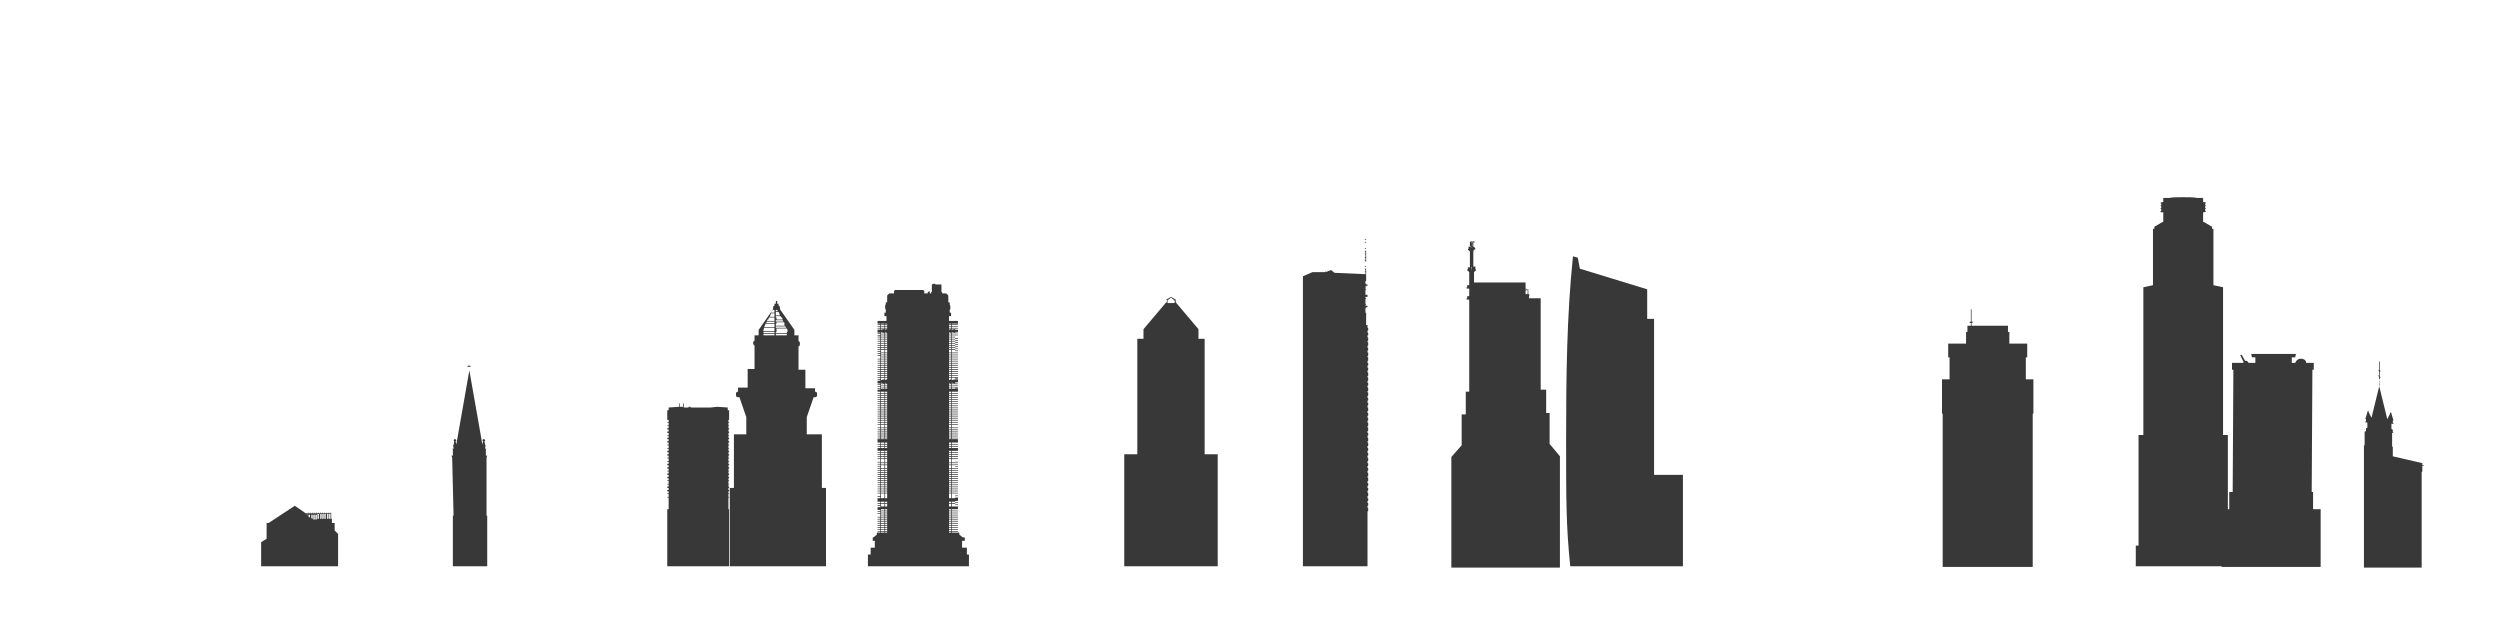 <?xml version="1.0" encoding="utf-8"?>
<!-- Generator: Adobe Illustrator 19.0.0, SVG Export Plug-In . SVG Version: 6.00 Build 0)  -->
<svg version="1.1" xmlns="http://www.w3.org/2000/svg" xmlns:xlink="http://www.w3.org/1999/xlink" x="0px" y="0px"
	 viewBox="0 0 363.8 91.5" style="enable-background:new 0 0 363.8 91.5;" xml:space="preserve">
<style type="text/css">
	.st0{fill:#383838;}
</style>
<g id="ground">
</g>
<g id="new_york">
	<path class="st0" d="M324.7,71.6h0.2l0.1-17.8h-0.2v-1h1.6c0,0,0.1-0.1,0.1-0.1l-0.5-1l0.1-0.1l0,0.1l0.1-0.1l0.5,0.9
		c0,0,0,0,0.1,0c0.2,0,0.3,0.1,0.4,0.3h1V52h-0.5l-0.1-0.5h6.5L334,52h-0.5v0.8h0.5c0.1-0.3,0.4-0.6,0.8-0.6c0.4,0,0.8,0.2,0.8,0.6
		h1.1v1h-0.2l-0.1,17.8h0.2v2.5h1.1v8.4h-14.4v-8.4h1.1V71.6z"/>
	<path class="st0" d="M240.7,69.1V46.4h-1v-4.3l-9.8-3l-0.3-1.6l-0.7-0.2c-0.9,8.6-1,17.6-1,26.6c0,9.1,0,12.6,0.6,18.5h16.4V69.1
		H240.7z"/>
	<path class="st0" d="M175.3,66.1V49.3h-0.9v-1.4l-3.3-3.9v-0.4l-0.7-0.4v-0.7h0v-0.8h0v0.8h0v0.7l-0.7,0.4l0,0v0.4l-3.3,3.9v1.4
		h-0.9v16.8h-1.9v16.3h13.6V66.1H175.3z M171,43.7c0,0,0,0.2,0,0.3h-0.1L171,43.7c-0.1,0-0.2-0.1-0.2-0.1
		C170.9,43.6,171,43.7,171,43.7z M170.4,43.3c0.1,0.1,0.5,0.4,0.5,0.4c0,0,0,0.2,0,0.4h-1c0-0.1,0-0.3,0-0.4
		C169.9,43.7,170.3,43.4,170.4,43.3z M169.9,43.6c0,0-0.1,0.1-0.1,0.1V44h-0.1c0-0.1,0-0.3,0-0.3C169.7,43.7,169.8,43.6,169.9,43.6z
		"/>
	<polygon class="st0" points="199,47.3 198.8,47.3 198.8,47 198.8,47 198.8,46.9 198.8,46.9 198.8,46.5 198.8,46.5 198.8,46.5 
		198.8,46.5 198.8,46.1 198.8,46.1 198.8,46 198.8,46 198.8,45.7 198.8,45.7 198.8,45.6 198.8,45.6 198.8,45.5 198.7,45.5 
		198.7,45.2 198.8,45.2 198.8,45.2 198.7,45.2 198.7,44.8 198.8,44.8 198.8,44.7 198.7,44.7 198.7,44.7 199,44.7 199,44.5 
		198.7,44.5 198.7,44.4 198.8,44.4 198.8,44.3 198.7,44.3 198.7,43.9 198.8,43.9 198.8,43.9 198.7,43.9 198.7,43.5 198.8,43.5 
		198.8,43.4 198.7,43.4 198.7,43.2 199,43.2 199,42.9 198.7,42.9 198.7,42.6 198.8,42.6 198.8,42.6 198.7,42.6 198.7,42.2 
		198.8,42.2 198.8,42.1 198.7,42.1 198.7,41.8 198.8,41.8 198.8,41.7 198.7,41.7 198.7,41.6 199,41.6 199,41.4 198.7,41.4 
		198.7,41.4 198.8,41.4 198.8,41.3 198.7,41.3 198.7,40.9 198.8,40.9 198.8,40.8 198.7,40.8 198.7,40.8 198.8,40.8 198.8,40.5 
		198.8,40.5 198.8,40.4 198.8,40.4 198.8,40.1 198.8,40.1 198.8,40 198.8,40 198.8,39.6 198.8,39.6 198.8,39.5 198.8,39.5 
		198.8,39.2 198.7,39.2 198.7,39.2 198.8,39.2 198.8,39.1 198.7,39.1 198.7,38.8 198.8,38.8 198.8,38.7 198.7,38.7 198.7,38.3 
		198.8,38.3 198.8,38.3 198.7,38.3 198.7,38.1 198.8,38.1 198.8,37.9 198.8,37.9 198.8,37.8 198.8,37.8 198.8,37.5 198.8,37.5 
		198.8,37.4 198.8,37.4 198.8,37 198.8,37 198.8,36.9 198.8,36.9 198.8,36.6 198.8,36.6 198.8,36.5 198.7,36.5 198.7,36.2 
		198.8,36.2 198.8,36.1 198.7,36.1 198.7,35.7 198.8,35.7 198.8,35.7 198.7,35.7 198.7,35.3 198.8,35.3 198.8,35.2 198.7,35.2 
		198.7,34.9 198.8,34.9 198.8,34.8 198.7,34.8 198.7,34.4 198.8,34.4 198.8,34.4 198.7,34.4 198.7,33.6 198.7,33.6 198.7,34.4 
		198.6,34.4 198.6,34.4 198.7,34.4 198.7,34.8 198.6,34.8 198.6,34.9 198.7,34.9 198.7,35.2 198.6,35.2 198.6,35.3 198.7,35.3 
		198.7,35.7 198.6,35.7 198.6,35.7 198.7,35.7 198.7,36.1 198.6,36.1 198.6,36.2 198.7,36.2 198.7,36.5 198.6,36.5 198.6,36.6 
		198.7,36.6 198.7,36.9 198.6,36.9 198.6,37 198.7,37 198.7,37.4 198.6,37.4 198.6,37.5 198.7,37.5 198.7,37.8 198.6,37.8 
		198.6,37.9 198.7,37.9 198.7,38.1 198.7,38.1 198.7,38.3 198.6,38.3 198.6,38.3 198.7,38.3 198.7,38.7 198.6,38.7 198.6,38.8 
		198.7,38.8 198.7,39.1 198.6,39.1 198.6,39.2 198.7,39.2 198.7,39.2 198.7,39.2 198.7,39.5 198.6,39.5 198.6,39.6 198.7,39.6 
		198.7,39.9 194.2,39.7 193.7,39.3 192.9,39.6 192.9,39.5 192.8,39.5 192.8,39.6 192.8,39.6 191,39.6 189.6,40.2 189.6,82.4 
		199,82.4 199,74.4 199.1,74.4 199.1,73.9 199,73.9 199,73.6 199.1,73.6 199.1,73.2 199,73.2 199,72.9 199.1,72.9 199.1,72.5 
		199,72.5 199,72.2 199.1,72.2 199.1,71.7 199,71.7 199,71.4 199.1,71.4 199.1,71 199,71 199,70.7 199.1,70.7 199.1,70.3 199,70.3 
		199,70 199.1,70 199.1,69.5 199,69.5 199,69.3 199.1,69.3 199.1,68.8 199,68.8 199,68.5 199.1,68.5 199.1,68.1 199,68.1 199,67.8 
		199.1,67.8 199.1,67.4 199,67.4 199,67.1 199.1,67.1 199.1,66.6 199,66.6 199,66.3 199.1,66.3 199.1,65.9 199,65.9 199,65.6 
		199.1,65.6 199.1,65.2 199,65.2 199,64.9 199.1,64.9 199.1,64.4 199,64.4 199,64.2 199.1,64.2 199.1,63.7 199,63.7 199,63.4 
		199.1,63.4 199.1,63 199,63 199,62.7 199.1,62.7 199.1,62.2 199,62.2 199,62 199.1,62 199.1,61.5 199,61.5 199,61.2 199.1,61.2 
		199.1,60.8 199,60.8 199,60.5 199.1,60.5 199.1,60.1 199,60.1 199,59.8 199.1,59.8 199.1,59.3 199,59.3 199,59 199.1,59 
		199.1,58.6 199,58.6 199,58.3 199.1,58.3 199.1,57.9 199,57.9 199,57.6 199.1,57.6 199.1,57.1 199,57.1 199,56.9 199.1,56.9 
		199.1,56.4 199,56.4 199,56.1 199.1,56.1 199.1,55.7 199,55.7 199,55.4 199.1,55.4 199.1,54.9 199,54.9 199,54.7 199.1,54.7 
		199.1,54.2 199,54.2 199,53.9 199.1,53.9 199.1,53.5 199,53.5 199,53.2 199.1,53.2 199.1,52.8 199,52.8 199,52.5 199.1,52.5 
		199.1,52 199,52 199,51.8 199.1,51.8 199.1,51.3 199,51.3 199,51 199.1,51 199.1,50.6 199,50.6 199,50.3 199.1,50.3 199.1,49.8 
		199,49.8 199,49.6 199.1,49.6 199.1,49.1 199,49.1 199,48.8 199.1,48.8 199.1,48.4 199,48.4 199,48.1 199.1,48.1 199.1,47.7 
		199,47.7 	"/>
	<polygon class="st0" points="105.9,59.3 104.4,59.2 103.4,59.3 100.5,59.3 100.5,59.2 100.2,59.2 100.2,59.3 99.8,59.3 99.5,59.3 
		99.5,58.7 99.4,58.7 99.4,59.2 98.9,59.2 98.9,58.7 98.8,58.7 98.8,59.2 97.3,59.3 97.3,59.7 97.1,59.7 97.1,61.1 97.3,61.1 
		97.3,61.4 97.1,61.4 97.1,61.5 97.3,61.5 97.3,61.9 97.1,61.9 97.1,62 97.3,62 97.3,62.3 97.1,62.3 97.1,62.5 97.3,62.5 97.3,62.8 
		97.1,62.8 97.1,63 97.3,63 97.3,63.3 97.1,63.3 97.1,63.4 97.3,63.4 97.3,63.7 97.1,63.7 97.1,63.9 97.3,63.9 97.3,64.2 97.1,64.2 
		97.1,64.4 97.3,64.4 97.3,64.7 97.1,64.7 97.1,64.8 97.3,64.8 97.3,65.2 97.1,65.2 97.1,65.3 97.3,65.3 97.3,65.6 97.1,65.6 
		97.1,65.8 97.3,65.8 97.3,66.1 97.1,66.1 97.1,66.3 97.3,66.3 97.3,66.6 97.1,66.6 97.1,66.7 97.3,66.7 97.3,67.1 97.1,67.1 
		97.1,67.2 97.3,67.2 97.3,67.5 97.1,67.5 97.1,67.7 97.3,67.7 97.3,68 97.1,68 97.1,68.2 97.3,68.2 97.3,68.5 97.1,68.5 97.1,68.6 
		97.3,68.6 97.3,68.9 97.1,68.9 97.1,69.1 97.3,69.1 97.3,69.4 97.1,69.4 97.1,69.6 97.3,69.6 97.3,69.9 97.1,69.9 97.1,70 97.3,70 
		97.3,70.4 97.1,70.4 97.1,70.5 97.3,70.5 97.3,70.8 97.1,70.8 97.1,71 97.3,71 97.3,71.3 97.1,71.3 97.1,71.5 97.3,71.5 97.3,71.8 
		97.1,71.8 97.1,71.9 97.3,71.9 97.3,72.3 97.1,72.3 97.1,72.4 97.3,72.4 97.3,74.1 97.1,74.1 97.1,82.4 106.1,82.4 106.1,74.1 
		106,74.1 106,72.4 106.1,72.4 106.1,72.3 106,72.3 106,71.9 106.1,71.9 106.1,71.8 106,71.8 106,71.5 106.1,71.5 106.1,71.3 
		106,71.3 106,71 106.1,71 106.1,70.8 106,70.8 106,70.5 106.1,70.5 106.1,70.4 106,70.4 106,70 106.1,70 106.1,69.9 106,69.9 
		106,69.6 106.1,69.6 106.1,69.4 106,69.4 106,69.1 106.1,69.1 106.1,68.9 106,68.9 106,68.6 106.1,68.6 106.1,68.5 106,68.5 
		106,68.2 106.1,68.2 106.1,68 106,68 106,67.7 106.1,67.7 106.1,67.5 106,67.5 106,67.2 106.1,67.2 106.1,67.1 106,67.1 106,66.7 
		106.1,66.7 106.1,66.6 106,66.6 106,66.3 106.1,66.3 106.1,66.1 106,66.1 106,65.8 106.1,65.8 106.1,65.6 106,65.6 106,65.3 
		106.1,65.3 106.1,65.2 106,65.2 106,64.8 106.1,64.8 106.1,64.7 106,64.7 106,64.4 106.1,64.4 106.1,64.2 106,64.2 106,63.9 
		106.1,63.9 106.1,63.7 106,63.7 106,63.4 106.1,63.4 106.1,63.3 106,63.3 106,63 106.1,63 106.1,62.8 106,62.8 106,62.5 
		106.1,62.5 106.1,62.3 106,62.3 106,62 106.1,62 106.1,61.9 106,61.9 106,61.5 106.1,61.5 106.1,61.4 106,61.4 106,61.1 
		106.1,61.1 106.1,59.7 105.9,59.7 	"/>
	<path class="st0" d="M65.8,66.6l-0.1-0.3h0.2v-0.9h0l-0.1-0.1h0.2v-0.2h0l-0.1-0.3h0.1h0l0.1-0.6c0,0-0.1-0.1-0.1-0.1
		c0-0.1,0.1-0.2,0.2-0.2c0.1,0,0.2,0.1,0.2,0.2c0,0,0,0.1-0.1,0.1l0.1,0.5l1.9-10.8v-0.5H68v-0.1h0.2v-0.2h0.1v0.2h0.2v0.1h-0.2v0.5
		l1.9,10.8l0.1-0.5c0,0-0.1-0.1-0.1-0.1c0-0.1,0.1-0.2,0.2-0.2c0.1,0,0.2,0.1,0.2,0.2c0,0,0,0.1-0.1,0.1l0.1,0.6h0h0.1l-0.1,0.3h0
		v0.2h0.2l-0.1,0.1h0v0.9h0.2l-0.1,0.3h0V75h0l0.1,0.1v7.3h-5v-7.3l0.1-0.1h0L65.8,66.6L65.8,66.6z"/>
	<path class="st0" d="M48.7,77.2v-1.1h-0.4v-0.6h-0.1v-0.9h-0.1v0.1h-0.2v-0.1h-0.1v0.1h-0.2v-0.1h-0.1v0.1h-0.2v-0.1h-0.1v0.1h-0.2
		v-0.1h-0.1v0.1h-0.2v-0.1h-0.1v0.1h-0.2v-0.1h-0.1v0.1h-0.2v-0.1h-0.1v0.1h-0.2v-0.1h-0.1v0.1h-0.2v-0.1h-0.1v0.1h-0.2v-0.1h-0.1
		v0.1h-0.2v-0.1h-0.1v0.1h-0.1l-0.1,0v0h-0.1l-1.6-1.1l-3.8,2.5h-0.3v2.3L38,78.9v3.5h11.2v-4.7L48.7,77.2z M45.9,74.9h0.2v0.7h-0.2
		V74.9z M45.6,74.9h0.2v0.7h-0.2V74.9z M45.5,74.9v0.6l-0.2-0.1v-0.5H45.5z M45.1,74.9v0.4l-0.2-0.1v-0.3H45.1z M44.6,74.9h0.2V75
		L44.6,74.9L44.6,74.9z M46.4,75.5h-0.2v-0.7h0.2V75.5z M46.8,75.5h-0.2v-0.7h0.2V75.5z M47.1,75.5h-0.2v-0.7h0.2V75.5z M47.4,75.5
		h-0.2v-0.7h0.2V75.5z M47.8,75.5h-0.2v-0.7h0.2V75.5z M48.1,75.5h-0.2v-0.7h0.2V75.5z"/>
	<path class="st0" d="M140.7,80.7v-1h-0.7v-1h0.4v-0.5h-0.3l-0.5-0.4v-0.3H139v-0.1h0.4v-0.1H139v-0.2h0.4V77H139v-0.2h0.4v-0.1H139
		v-0.2h0.4v-0.1H139v-0.2h0.4v-0.1H139v-0.2h0.4v-0.1H139v-0.2h0.4v-0.1H139v-0.2h0.4v-0.1H139V75h0.4v-0.1H139v-0.2h0.4v-0.1H139
		v-0.2h0.4v-0.1H139v-0.2h0.4v0h0v-0.4H139v-0.2h0.4v-0.1H139v-0.2h0.4v-0.1H139v-0.2h0.4v-0.1h0v-0.4H139v-0.2h0.4v-0.1H139V72h0.4
		V72H139v-0.2h0.4v-0.1H139v-0.2h0.4v-0.1H139v-0.2h0.4v-0.1H139v-0.2h0.4v-0.1H139v-0.2h0.4v-0.1H139v-0.2h0.4v-0.1H139V70h0.4
		v-0.1H139v-0.2h0.4v-0.1H139v-0.2h0.4v-0.1H139v-0.2h0.4V69H139v-0.2h0.4v-0.1H139v-0.2h0.4v-0.1H139v-0.2h0.4v-0.1H139v-0.2h0.4
		v-0.1H139v-0.2h0.4v-0.1H139v-0.2h0.4v-0.1H139V67h0.4V67H139v-0.2h0.4v-0.1H139v-0.2h0.4v-0.1H139v-0.2h0.4v-0.1H139v-0.2h0.4
		v-0.1H139v-0.2h0.4v0h0v-0.4H139V65h0.4v-0.1H139v-0.2h0.4v-0.1H139v-0.2h0.4v-0.1H139v0h0.4v-0.4H139v-0.1h0.4v-0.1H139v-0.2h0.4
		v-0.1H139v-0.2h0.4v-0.1H139v-0.2h0.4v-0.1H139v-0.2h0.4v-0.1H139v-0.2h0.4v-0.1H139V62h0.4V62H139v-0.2h0.4v-0.1H139v-0.2h0.4
		v-0.1H139v-0.2h0.4v-0.1H139v-0.2h0.4v-0.1H139v-0.2h0.4v-0.1H139v-0.2h0.4v-0.1H139V60h0.4v-0.1H139v-0.2h0.4v-0.1H139v-0.2h0.4
		v-0.1H139v-0.2h0.4V59H139v-0.2h0.4v-0.1H139v-0.2h0.4v-0.1H139v-0.2h0.4v-0.1H139v-0.2h0.4v-0.1H139v-0.2h0.4v-0.1H139v-0.2h0.4
		v-0.1H139V57h0.4v-0.1H139v0h0.4v-0.4H139v-0.1h0.4v-0.1H139v-0.2h0.4v-0.1H139v-0.2h0.4v-0.1H139v-0.1h0.4v-0.4H139v-0.1h0.4v-0.1
		H139V55h0.4v-0.1H139v-0.2h0.4v-0.1H139v-0.2h0.4v-0.1H139v-0.2h0.4V54H139v-0.2h0.4v-0.1H139v-0.2h0.4v-0.1H139v-0.2h0.4v-0.1H139
		v-0.2h0.4v-0.1H139v-0.2h0.4v-0.1H139v-0.2h0.4v-0.1H139V52h0.4v-0.1H139v-0.2h0.4v-0.1H139v-0.2h0.4v-0.1H139v-0.2h0.4v-0.1H139
		v-0.2h0.4v-0.1H139v-0.2h0.4v-0.1H139v-0.2h0.4v-0.1H139v-0.2h0.4v-0.1H139v-0.2h0.4v-0.1H139v-0.2h0.4v-0.1H139v-0.2h0.4V49H139
		v-0.2h0.4v-0.1H139v-0.2h0.4v-0.1H139v-0.1h0.4V48H139v-0.1h0.4v-0.1H139v-0.2h0.4v-0.1H139v-0.2h0.4v-0.1H139v-0.1h0.4v-0.4h-1.3
		v-0.7h0.3v-0.5h-0.2v-0.4c0.1,0,0.1-0.2,0.1-0.4c0-0.2-0.1-0.4-0.1-0.4V44h-0.2v-1l-0.3-0.3h-0.6v-0.2h-0.1v-1.1H137v-0.3h0v0.3
		h-0.1v-0.3h0v0.3h-0.8v-0.1h-0.4v0.1h-0.1v1.1h-0.1v0.2h-0.2v-0.3h-0.2v0.1H135v0.2h-0.5v-0.4h-0.1c0-0.1,0-0.1-0.1-0.1h-4
		c-0.1,0-0.1,0-0.1,0.1h-0.1v0.4h-0.7l-0.3,0.3v1h-0.2v0.3c-0.1,0-0.1,0.2-0.1,0.4c0,0.2,0.1,0.4,0.1,0.4v0.4h-0.2v0.5h0.3v0.7h-1.3
		v0.4h0.4v0.1h-0.4v0.1h0.4v0.2h-0.4v0.1h0.4v0.2h-0.4v0.1h0.4V48h-0.4v0.4h0.4v0.1h-0.4v0.1h0.4v0.2h-0.4v0.1h0.4V49h-0.4v0.1h0.4
		v0.2h-0.4v0.1h0.4v0.2h-0.4v0.1h0.4v0.2h-0.4v0.1h0.4v0.2h-0.4v0.1h0.4v0.2h-0.4v0.1h0.4v0.2h-0.4v0.1h0.4v0.2h-0.4v0.1h0.4v0.2
		h-0.4v0.1h0.4v0.2h-0.4v0.1h0.4v0.2h-0.4V52h0.4v0.2h-0.4v0.1h0.4v0.2h-0.4v0.1h0.4v0.2h-0.4v0.1h0.4v0.2h-0.4v0.1h0.4v0.2h-0.4
		v0.1h0.4v0.2h-0.4v0.1h0.4V54h-0.4v0.1h0.4v0.2h-0.4v0.1h0.4v0.2h-0.4v0.1h0.4v0.2h-0.4V55h0.4v0.2h-0.4v0.1h0.4v0.1h-0.4v0.4h0.4
		v0.1h-0.4v0.1h0.4v0.2h-0.4v0.1h0.4v0.2h-0.4v0.1h0.4v0.1h-0.4v0.4h0.4v0h-0.4V57h0.4v0.2h-0.4v0.1h0.4v0.2h-0.4v0.1h0.4v0.2h-0.4
		v0.1h0.4v0.2h-0.4v0.1h0.4v0.2h-0.4v0.1h0.4v0.2h-0.4v0.1h0.4V59h-0.4v0.1h0.4v0.2h-0.4v0.1h0.4v0.2h-0.4v0.1h0.4v0.2h-0.4V60h0.4
		v0.2h-0.4v0.1h0.4v0.2h-0.4v0.1h0.4v0.2h-0.4v0.1h0.4v0.2h-0.4v0.1h0.4v0.2h-0.4v0.1h0.4v0.2h-0.4v0.1h0.4V62h-0.4V62h0.4v0.2h-0.4
		v0.1h0.4v0.2h-0.4v0.1h0.4v0.2h-0.4v0.1h0.4v0.2h-0.4v0.1h0.4v0.2h-0.4v0.1h0.4v0.2h-0.4v0.1h0.4v0.1h-0.4v0.4h0.4v0h-0.4v0.1h0.4
		v0.2h-0.4v0.1h0.4v0.2h-0.4V65h0.4v0.2h-0.4v0.4h0v0h0.4v0.2h-0.4v0.1h0.4v0.2h-0.4v0.1h0.4v0.2h-0.4v0.1h0.4v0.2h-0.4v0.1h0.4V67
		h-0.4V67h0.4v0.2h-0.4v0.1h0.4v0.2h-0.4v0.1h0.4v0.2h-0.4v0.1h0.4v0.2h-0.4v0.1h0.4v0.2h-0.4v0.1h0.4v0.2h-0.4v0.1h0.4V69h-0.4v0.1
		h0.4v0.2h-0.4v0.1h0.4v0.2h-0.4v0.1h0.4v0.2h-0.4V70h0.4v0.2h-0.4v0.1h0.4v0.2h-0.4v0.1h0.4v0.2h-0.4v0.1h0.4v0.2h-0.4v0.1h0.4v0.2
		h-0.4v0.1h0.4v0.2h-0.4v0.1h0.4V72h-0.4V72h0.4v0.2h-0.4v0.1h0.4v0.2h-0.4v0.4h0v0.1h0.4v0.2h-0.4v0.1h0.4v0.2h-0.4v0.1h0.4v0.2
		h-0.4v0.4h0v0h0.4v0.2h-0.4v0.1h0.4v0.2h-0.4v0.1h0.4v0.2h-0.4V75h0.4v0.2h-0.4v0.1h0.4v0.2h-0.4v0.1h0.4v0.2h-0.4v0.1h0.4v0.2
		h-0.4v0.1h0.4v0.2h-0.4v0.1h0.4v0.2h-0.4v0.1h0.4V77h-0.4v0.1h0.4v0.2h-0.4v0.1h0.4v0.1h-0.5v0.3l-0.5,0.4H127v0.5h0.3v1h-0.6v1
		h-0.4v1.7H141v-1.7H140.7z M128.7,77.5h-0.5v-0.1h0.5V77.5z M128.7,77.3h-0.5v-0.2h0.5V77.3z M128.7,77h-0.5v-0.2h0.5V77z
		 M128.7,76.7h-0.5v-0.2h0.5V76.7z M128.7,76.4h-0.5v-0.2h0.5V76.4z M128.7,76.1h-0.5v-0.2h0.5V76.1z M128.7,75.8h-0.5v-0.2h0.5
		V75.8z M128.7,75.5h-0.5v-0.2h0.5V75.5z M128.7,75.2h-0.5V75h0.5V75.2z M128.7,74.9h-0.5v-0.2h0.5V74.9z M128.7,74.6h-0.5v-0.2h0.5
		V74.6z M128.7,74.3h-0.5v-0.2h0.5V74.3z M128.7,73.7h-0.5v-0.2h0.5V73.7z M128.7,73.5h-0.5v-0.2h0.5V73.5z M128.7,73.2h-0.5v-0.2
		h0.5V73.2z M128.7,72.5h-0.5v-0.2h0.5V72.5z M128.7,72.3h-0.5V72h0.5V72.3z M128.7,72h-0.5v-0.2h0.5V72z M128.7,71.7h-0.5v-0.2h0.5
		V71.7z M128.7,71.4h-0.5v-0.2h0.5V71.4z M128.7,71.1h-0.5v-0.2h0.5V71.1z M128.7,70.8h-0.5v-0.2h0.5V70.8z M128.7,70.5h-0.5v-0.2
		h0.5V70.5z M128.7,70.2h-0.5V70h0.5V70.2z M128.7,69.9h-0.5v-0.2h0.5V69.9z M128.7,69.6h-0.5v-0.2h0.5V69.6z M128.7,69.3h-0.5v-0.2
		h0.5V69.3z M128.7,69h-0.5v-0.2h0.5V69z M128.7,68.7h-0.5v-0.2h0.5V68.7z M128.7,68.4h-0.5v-0.2h0.5V68.4z M128.7,68.1h-0.5v-0.2
		h0.5V68.1z M128.7,67.9h-0.5v-0.2h0.5V67.9z M128.7,67.6h-0.5v-0.2h0.5V67.6z M128.7,67.3h-0.5V67h0.5V67.3z M128.7,67h-0.5v-0.2
		h0.5V67z M128.7,66.7h-0.5v-0.2h0.5V66.7z M128.7,66.4h-0.5v-0.2h0.5V66.4z M128.7,66.1h-0.5v-0.2h0.5V66.1z M128.7,65.8h-0.5v-0.2
		h0.5V65.8z M128.7,65.2h-0.5V65h0.5V65.2z M128.7,64.9h-0.5v-0.2h0.5V64.9z M128.7,64.6h-0.5v-0.2h0.5V64.6z M128.7,64.3h-0.5v0
		L128.7,64.3L128.7,64.3z M128.7,63.9h-0.5v-0.1h0.5V63.9z M128.7,63.7h-0.5v-0.2h0.5V63.7z M128.7,63.4h-0.5v-0.2h0.5V63.4z
		 M128.7,63.1h-0.5v-0.2h0.5V63.1z M128.7,62.8h-0.5v-0.2h0.5V62.8z M128.7,62.5h-0.5v-0.2h0.5V62.5z M128.7,62.2h-0.5V62h0.5V62.2z
		 M128.7,62h-0.5v-0.2h0.5V62z M128.7,61.7h-0.5v-0.2h0.5V61.7z M128.7,61.4h-0.5v-0.2h0.5V61.4z M128.7,61.1h-0.5v-0.2h0.5V61.1z
		 M128.7,60.8h-0.5v-0.2h0.5V60.8z M128.7,60.5h-0.5v-0.2h0.5V60.5z M128.7,60.2h-0.5V60h0.5V60.2z M128.7,59.9h-0.5v-0.2h0.5V59.9z
		 M128.7,59.6h-0.5v-0.2h0.5V59.6z M128.7,59.3h-0.5v-0.2h0.5V59.3z M128.7,59h-0.5v-0.2h0.5V59z M128.7,58.7h-0.5v-0.2h0.5V58.7z
		 M128.7,58.4h-0.5v-0.2h0.5V58.4z M128.7,58.1h-0.5v-0.2h0.5V58.1z M128.7,57.8h-0.5v-0.2h0.5V57.8z M128.7,57.5h-0.5v-0.2h0.5
		V57.5z M128.7,57.2h-0.5V57h0.5V57.2z M128.7,56.9h-0.5v0L128.7,56.9L128.7,56.9z M128.7,56.6h-0.5v-0.1h0.5V56.6z M128.7,56.4
		h-0.5v-0.2h0.5V56.4z M128.7,56.1h-0.5v-0.2h0.5V56.1z M128.7,55.8h-0.5v-0.1L128.7,55.8L128.7,55.8z M128.7,55.3h-0.5v-0.1
		L128.7,55.3L128.7,55.3z M128.7,55.2h-0.5V55h0.5V55.2z M128.7,54.9h-0.5v-0.2h0.5V54.9z M128.7,54.6h-0.5v-0.2h0.5V54.6z
		 M128.7,54.3h-0.5v-0.2h0.5V54.3z M128.7,54h-0.5v-0.2h0.5V54z M128.7,53.7h-0.5v-0.2h0.5V53.7z M128.7,53.4h-0.5v-0.2h0.5V53.4z
		 M128.7,53.1h-0.5v-0.2h0.5V53.1z M128.7,52.8h-0.5v-0.2h0.5V52.8z M128.7,52.5h-0.5v-0.2h0.5V52.5z M128.7,52.2h-0.5V52h0.5V52.2z
		 M128.7,51.9h-0.5v-0.2h0.5V51.9z M128.7,51.6h-0.5v-0.2h0.5V51.6z M128.7,51.3h-0.5v-0.2h0.5V51.3z M128.7,51.1h-0.5v-0.2h0.5
		V51.1z M128.7,50.8h-0.5v-0.2h0.5V50.8z M128.7,50.5h-0.5v-0.2h0.5V50.5z M128.7,50.2h-0.5v-0.2h0.5V50.2z M128.7,49.9h-0.5v-0.2
		h0.5V49.9z M128.7,49.6h-0.5v-0.2h0.5V49.6z M128.7,49.3h-0.5v-0.2h0.5V49.3z M128.7,49h-0.5v-0.2h0.5V49z M128.7,48.7h-0.5v-0.2
		h0.5V48.7z M128.7,48.4h-0.5v-0.1L128.7,48.4L128.7,48.4z M128.7,48h-0.5v-0.1L128.7,48L128.7,48z M128.7,47.8h-0.5v-0.2h0.5V47.8z
		 M128.7,47.5h-0.5v-0.2h0.5V47.5z M128.7,47.2h-0.5v-0.1h0.5V47.2z M129.1,77.5h-0.3v-0.1h0.3V77.5z M129.1,77.3h-0.3v-0.2h0.3
		V77.3z M129.1,77h-0.3v-0.2h0.3V77z M129.1,76.7h-0.3v-0.2h0.3V76.7z M129.1,76.4h-0.3v-0.2h0.3V76.4z M129.1,76.1h-0.3v-0.2h0.3
		V76.1z M129.1,75.8h-0.3v-0.2h0.3V75.8z M129.1,75.5h-0.3v-0.2h0.3V75.5z M129.1,75.2h-0.3V75h0.3V75.2z M129.1,74.9h-0.3v-0.2h0.3
		V74.9z M129.1,74.6h-0.3v-0.2h0.3V74.6z M129.1,74.3h-0.3v-0.2h0.3V74.3z M129.1,73.7h-0.3v-0.2h0.3V73.7z M129.1,73.5h-0.3v-0.2
		h0.3V73.5z M129.1,73.2h-0.3v-0.2h0.3V73.2z M129.1,72.5h-0.3v-0.2h0.3V72.5z M129.1,72.3h-0.3V72h0.3V72.3z M129.1,72h-0.3v-0.2
		h0.3V72z M129.1,71.7h-0.3v-0.2h0.3V71.7z M129.1,71.4h-0.3v-0.2h0.3V71.4z M129.1,71.1h-0.3v-0.2h0.3V71.1z M129.1,70.8h-0.3v-0.2
		h0.3V70.8z M129.1,70.5h-0.3v-0.2h0.3V70.5z M129.1,70.2h-0.3V70h0.3V70.2z M129.1,69.9h-0.3v-0.2h0.3V69.9z M129.1,69.6h-0.3v-0.2
		h0.3V69.6z M129.1,69.3h-0.3v-0.2h0.3V69.3z M129.1,69h-0.3v-0.2h0.3V69z M129.1,68.7h-0.3v-0.2h0.3V68.7z M129.1,68.4h-0.3v-0.2
		h0.3V68.4z M129.1,68.1h-0.3v-0.2h0.3V68.1z M129.1,67.9h-0.3v-0.2h0.3V67.9z M129.1,67.6h-0.3v-0.2h0.3V67.6z M129.1,67.3h-0.3V67
		h0.3V67.3z M129.1,67h-0.3v-0.2h0.3V67z M129.1,66.7h-0.3v-0.2h0.3V66.7z M129.1,66.4h-0.3v-0.2h0.3V66.4z M129.1,66.1h-0.3v-0.2
		h0.3V66.1z M129.1,65.8h-0.3v-0.2h0.3V65.8z M129.1,65.2h-0.3V65h0.3V65.2z M129.1,64.9h-0.3v-0.2h0.3V64.9z M129.1,64.6h-0.3v-0.2
		h0.3V64.6z M129.1,64.3h-0.3v0L129.1,64.3L129.1,64.3z M129.1,63.9h-0.3v-0.1h0.3V63.9z M129.1,63.7h-0.3v-0.2h0.3V63.7z
		 M129.1,63.4h-0.3v-0.2h0.3V63.4z M129.1,63.1h-0.3v-0.2h0.3V63.1z M129.1,62.8h-0.3v-0.2h0.3V62.8z M129.1,62.5h-0.3v-0.2h0.3
		V62.5z M129.1,62.2h-0.3V62h0.3V62.2z M129.1,62h-0.3v-0.2h0.3V62z M129.1,61.7h-0.3v-0.2h0.3V61.7z M129.1,61.4h-0.3v-0.2h0.3
		V61.4z M129.1,61.1h-0.3v-0.2h0.3V61.1z M129.1,60.8h-0.3v-0.2h0.3V60.8z M129.1,60.5h-0.3v-0.2h0.3V60.5z M129.1,60.2h-0.3V60h0.3
		V60.2z M129.1,59.9h-0.3v-0.2h0.3V59.9z M129.1,59.6h-0.3v-0.2h0.3V59.6z M129.1,59.3h-0.3v-0.2h0.3V59.3z M129.1,59h-0.3v-0.2h0.3
		V59z M129.1,58.7h-0.3v-0.2h0.3V58.7z M129.1,58.4h-0.3v-0.2h0.3V58.4z M129.1,58.1h-0.3v-0.2h0.3V58.1z M129.1,57.8h-0.3v-0.2h0.3
		V57.8z M129.1,57.5h-0.3v-0.2h0.3V57.5z M129.1,57.2h-0.3V57h0.3V57.2z M129.1,56.9h-0.3v0L129.1,56.9L129.1,56.9z M129.1,56.6
		h-0.3v-0.1h0.3V56.6z M129.1,56.4h-0.3v-0.2h0.3V56.4z M129.1,56.1h-0.3v-0.2h0.3V56.1z M129.1,55.8h-0.3v-0.1L129.1,55.8
		L129.1,55.8z M129.1,55.3h-0.3v-0.1L129.1,55.3L129.1,55.3z M129.1,55.2h-0.3V55h0.3V55.2z M129.1,54.9h-0.3v-0.2h0.3V54.9z
		 M129.1,54.6h-0.3v-0.2h0.3V54.6z M129.1,54.3h-0.3v-0.2h0.3V54.3z M129.1,54h-0.3v-0.2h0.3V54z M129.1,53.7h-0.3v-0.2h0.3V53.7z
		 M129.1,53.4h-0.3v-0.2h0.3V53.4z M129.1,53.1h-0.3v-0.2h0.3V53.1z M129.1,52.8h-0.3v-0.2h0.3V52.8z M129.1,52.5h-0.3v-0.2h0.3
		V52.5z M129.1,52.2h-0.3V52h0.3V52.2z M129.1,51.9h-0.3v-0.2h0.3V51.9z M129.1,51.6h-0.3v-0.2h0.3V51.6z M129.1,51.3h-0.3v-0.2h0.3
		V51.3z M129.1,51.1h-0.3v-0.2h0.3V51.1z M129.1,50.8h-0.3v-0.2h0.3V50.8z M129.1,50.5h-0.3v-0.2h0.3V50.5z M129.1,50.2h-0.3v-0.2
		h0.3V50.2z M129.1,49.9h-0.3v-0.2h0.3V49.9z M129.1,49.6h-0.3v-0.2h0.3V49.6z M129.1,49.3h-0.3v-0.2h0.3V49.3z M129.1,49h-0.3v-0.2
		h0.3V49z M129.1,48.7h-0.3v-0.2h0.3V48.7z M129.1,48.4h-0.3v-0.1L129.1,48.4L129.1,48.4z M129.1,48h-0.3v-0.1L129.1,48L129.1,48z
		 M129.1,47.8h-0.3v-0.2h0.3V47.8z M129.1,47.5h-0.3v-0.2h0.3V47.5z M129.1,47.2h-0.3v-0.1h0.3V47.2z M138.4,77.5h-0.3v-0.1h0.3
		V77.5z M138.4,77.3h-0.3v-0.2h0.3V77.3z M138.4,77h-0.3v-0.2h0.3V77z M138.4,76.7h-0.3v-0.2h0.3V76.7z M138.4,76.4h-0.3v-0.2h0.3
		V76.4z M138.4,76.1h-0.3v-0.2h0.3V76.1z M138.4,75.8h-0.3v-0.2h0.3V75.8z M138.4,75.5h-0.3v-0.2h0.3V75.5z M138.4,75.2h-0.3V75h0.3
		V75.2z M138.4,74.9h-0.3v-0.2h0.3V74.9z M138.4,74.6h-0.3v-0.2h0.3V74.6z M138.4,74.3h-0.3v-0.2h0.3V74.3z M138.4,73.7h-0.3v-0.2
		h0.3V73.7z M138.4,73.5h-0.3v-0.2h0.3V73.5z M138.4,73.2h-0.3v-0.2h0.3V73.2z M138.4,72.5h-0.3v-0.2h0.3V72.5z M138.4,72.3h-0.3V72
		h0.3V72.3z M138.4,72h-0.3v-0.2h0.3V72z M138.4,71.7h-0.3v-0.2h0.3V71.7z M138.4,71.4h-0.3v-0.2h0.3V71.4z M138.4,71.1h-0.3v-0.2
		h0.3V71.1z M138.4,70.8h-0.3v-0.2h0.3V70.8z M138.4,70.5h-0.3v-0.2h0.3V70.5z M138.4,70.2h-0.3V70h0.3V70.2z M138.4,69.9h-0.3v-0.2
		h0.3V69.9z M138.4,69.6h-0.3v-0.2h0.3V69.6z M138.4,69.3h-0.3v-0.2h0.3V69.3z M138.4,69h-0.3v-0.2h0.3V69z M138.4,68.7h-0.3v-0.2
		h0.3V68.7z M138.4,68.4h-0.3v-0.2h0.3V68.4z M138.4,68.1h-0.3v-0.2h0.3V68.1z M138.4,67.9h-0.3v-0.2h0.3V67.9z M138.4,67.6h-0.3
		v-0.2h0.3V67.6z M138.4,67.3h-0.3V67h0.3V67.3z M138.4,67h-0.3v-0.2h0.3V67z M138.4,66.7h-0.3v-0.2h0.3V66.7z M138.4,66.4h-0.3
		v-0.2h0.3V66.4z M138.4,66.1h-0.3v-0.2h0.3V66.1z M138.4,65.8h-0.3v-0.2h0.3V65.8z M138.4,65.2h-0.3V65h0.3V65.2z M138.4,64.9h-0.3
		v-0.2h0.3V64.9z M138.4,64.6h-0.3v-0.2h0.3V64.6z M138.4,64.3h-0.3v0L138.4,64.3L138.4,64.3z M138.4,63.9h-0.3v-0.1h0.3V63.9z
		 M138.4,63.7h-0.3v-0.2h0.3V63.7z M138.4,63.4h-0.3v-0.2h0.3V63.4z M138.4,63.1h-0.3v-0.2h0.3V63.1z M138.4,62.8h-0.3v-0.2h0.3
		V62.8z M138.4,62.5h-0.3v-0.2h0.3V62.5z M138.4,62.2h-0.3V62h0.3V62.2z M138.4,62h-0.3v-0.2h0.3V62z M138.4,61.7h-0.3v-0.2h0.3
		V61.7z M138.4,61.4h-0.3v-0.2h0.3V61.4z M138.4,61.1h-0.3v-0.2h0.3V61.1z M138.4,60.8h-0.3v-0.2h0.3V60.8z M138.4,60.5h-0.3v-0.2
		h0.3V60.5z M138.4,60.2h-0.3V60h0.3V60.2z M138.4,59.9h-0.3v-0.2h0.3V59.9z M138.4,59.6h-0.3v-0.2h0.3V59.6z M138.4,59.3h-0.3v-0.2
		h0.3V59.3z M138.4,59h-0.3v-0.2h0.3V59z M138.4,58.7h-0.3v-0.2h0.3V58.7z M138.4,58.4h-0.3v-0.2h0.3V58.4z M138.4,58.1h-0.3v-0.2
		h0.3V58.1z M138.4,57.8h-0.3v-0.2h0.3V57.8z M138.4,57.5h-0.3v-0.2h0.3V57.5z M138.4,57.2h-0.3V57h0.3V57.2z M138.4,56.9h-0.3v0
		L138.4,56.9L138.4,56.9z M138.4,56.6h-0.3v-0.1h0.3V56.6z M138.4,56.4h-0.3v-0.2h0.3V56.4z M138.4,56.1h-0.3v-0.2h0.3V56.1z
		 M138.4,55.8h-0.3v-0.1L138.4,55.8L138.4,55.8z M138.4,55.3h-0.3v-0.1L138.4,55.3L138.4,55.3z M138.4,55.2h-0.3V55h0.3V55.2z
		 M138.4,54.9h-0.3v-0.2h0.3V54.9z M138.4,54.6h-0.3v-0.2h0.3V54.6z M138.4,54.3h-0.3v-0.2h0.3V54.3z M138.4,54h-0.3v-0.2h0.3V54z
		 M138.4,53.7h-0.3v-0.2h0.3V53.7z M138.4,53.4h-0.3v-0.2h0.3V53.4z M138.4,53.1h-0.3v-0.2h0.3V53.1z M138.4,52.8h-0.3v-0.2h0.3
		V52.8z M138.4,52.5h-0.3v-0.2h0.3V52.5z M138.4,52.2h-0.3V52h0.3V52.2z M138.4,51.9h-0.3v-0.2h0.3V51.9z M138.4,51.6h-0.3v-0.2h0.3
		V51.6z M138.4,51.3h-0.3v-0.2h0.3V51.3z M138.4,51.1h-0.3v-0.2h0.3V51.1z M138.4,50.8h-0.3v-0.2h0.3V50.8z M138.4,50.5h-0.3v-0.2
		h0.3V50.5z M138.4,50.2h-0.3v-0.2h0.3V50.2z M138.4,49.9h-0.3v-0.2h0.3V49.9z M138.4,49.6h-0.3v-0.2h0.3V49.6z M138.4,49.3h-0.3
		v-0.2h0.3V49.3z M138.4,49h-0.3v-0.2h0.3V49z M138.4,48.7h-0.3v-0.2h0.3V48.7z M138.4,48.4h-0.3v-0.1L138.4,48.4L138.4,48.4z
		 M138.4,48h-0.3v-0.1L138.4,48L138.4,48z M138.4,47.8h-0.3v-0.2h0.3V47.8z M138.4,47.5h-0.3v-0.2h0.3V47.5z M138.4,47.2h-0.3v-0.1
		h0.3V47.2z M139,77.5h-0.5v-0.1h0.5V77.5z M139,77.3h-0.5v-0.2h0.5V77.3z M139,77h-0.5v-0.2h0.5V77z M139,76.7h-0.5v-0.2h0.5V76.7z
		 M139,76.4h-0.5v-0.2h0.5V76.4z M139,76.1h-0.5v-0.2h0.5V76.1z M139,75.8h-0.5v-0.2h0.5V75.8z M139,75.5h-0.5v-0.2h0.5V75.5z
		 M139,75.2h-0.5V75h0.5V75.2z M139,74.9h-0.5v-0.2h0.5V74.9z M139,74.6h-0.5v-0.2h0.5V74.6z M139,74.3h-0.5v-0.2h0.5V74.3z
		 M139,73.7h-0.5v-0.2h0.5V73.7z M139,73.5h-0.5v-0.2h0.5V73.5z M139,73.2h-0.5v-0.2h0.5V73.2z M139,72.5h-0.5v-0.2h0.5V72.5z
		 M139,72.3h-0.5V72h0.5V72.3z M139,72h-0.5v-0.2h0.5V72z M139,71.7h-0.5v-0.2h0.5V71.7z M139,71.4h-0.5v-0.2h0.5V71.4z M139,71.1
		h-0.5v-0.2h0.5V71.1z M139,70.8h-0.5v-0.2h0.5V70.8z M139,70.5h-0.5v-0.2h0.5V70.5z M139,70.2h-0.5V70h0.5V70.2z M139,69.9h-0.5
		v-0.2h0.5V69.9z M139,69.6h-0.5v-0.2h0.5V69.6z M139,69.3h-0.5v-0.2h0.5V69.3z M139,69h-0.5v-0.2h0.5V69z M139,68.7h-0.5v-0.2h0.5
		V68.7z M139,68.4h-0.5v-0.2h0.5V68.4z M139,68.1h-0.5v-0.2h0.5V68.1z M139,67.9h-0.5v-0.2h0.5V67.9z M139,67.6h-0.5v-0.2h0.5V67.6z
		 M139,67.3h-0.5V67h0.5V67.3z M139,67h-0.5v-0.2h0.5V67z M139,66.7h-0.5v-0.2h0.5V66.7z M139,66.4h-0.5v-0.2h0.5V66.4z M139,66.1
		h-0.5v-0.2h0.5V66.1z M139,65.8h-0.5v-0.2h0.5V65.8z M139,65.2h-0.5V65h0.5V65.2z M139,64.9h-0.5v-0.2h0.5V64.9z M139,64.6h-0.5
		v-0.2h0.5V64.6z M139,64.3h-0.5v0L139,64.3L139,64.3z M139,63.9h-0.5v-0.1h0.5V63.9z M139,63.7h-0.5v-0.2h0.5V63.7z M139,63.4h-0.5
		v-0.2h0.5V63.4z M139,63.1h-0.5v-0.2h0.5V63.1z M139,62.8h-0.5v-0.2h0.5V62.8z M139,62.5h-0.5v-0.2h0.5V62.5z M139,62.2h-0.5V62
		h0.5V62.2z M139,62h-0.5v-0.2h0.5V62z M139,61.7h-0.5v-0.2h0.5V61.7z M139,61.4h-0.5v-0.2h0.5V61.4z M139,61.1h-0.5v-0.2h0.5V61.1z
		 M139,60.8h-0.5v-0.2h0.5V60.8z M139,60.5h-0.5v-0.2h0.5V60.5z M139,60.2h-0.5V60h0.5V60.2z M139,59.9h-0.5v-0.2h0.5V59.9z
		 M139,59.6h-0.5v-0.2h0.5V59.6z M139,59.3h-0.5v-0.2h0.5V59.3z M139,59h-0.5v-0.2h0.5V59z M139,58.7h-0.5v-0.2h0.5V58.7z M139,58.4
		h-0.5v-0.2h0.5V58.4z M139,58.1h-0.5v-0.2h0.5V58.1z M139,57.8h-0.5v-0.2h0.5V57.8z M139,57.5h-0.5v-0.2h0.5V57.5z M139,57.2h-0.5
		V57h0.5V57.2z M139,56.9h-0.5v0L139,56.9L139,56.9z M139,56.6h-0.5v-0.1h0.5V56.6z M139,56.4h-0.5v-0.2h0.5V56.4z M139,56.1h-0.5
		v-0.2h0.5V56.1z M139,55.8h-0.5v-0.1L139,55.8L139,55.8z M139,55.3h-0.5v-0.1L139,55.3L139,55.3z M139,55.2h-0.5V55h0.5V55.2z
		 M139,54.9h-0.5v-0.2h0.5V54.9z M139,54.6h-0.5v-0.2h0.5V54.6z M139,54.3h-0.5v-0.2h0.5V54.3z M139,54h-0.5v-0.2h0.5V54z M139,53.7
		h-0.5v-0.2h0.5V53.7z M139,53.4h-0.5v-0.2h0.5V53.4z M139,53.1h-0.5v-0.2h0.5V53.1z M139,52.8h-0.5v-0.2h0.5V52.8z M139,52.5h-0.5
		v-0.2h0.5V52.5z M139,52.2h-0.5V52h0.5V52.2z M139,51.9h-0.5v-0.2h0.5V51.9z M139,51.6h-0.5v-0.2h0.5V51.6z M139,51.3h-0.5v-0.2
		h0.5V51.3z M139,51.1h-0.5v-0.2h0.5V51.1z M139,50.8h-0.5v-0.2h0.5V50.8z M139,50.5h-0.5v-0.2h0.5V50.5z M139,50.2h-0.5v-0.2h0.5
		V50.2z M139,49.9h-0.5v-0.2h0.5V49.9z M139,49.6h-0.5v-0.2h0.5V49.6z M139,49.3h-0.5v-0.2h0.5V49.3z M139,49h-0.5v-0.2h0.5V49z
		 M139,48.7h-0.5v-0.2h0.5V48.7z M139,48.4h-0.5v-0.1L139,48.4L139,48.4z M139,48h-0.5v-0.1L139,48L139,48z M139,47.8h-0.5v-0.2h0.5
		V47.8z M139,47.5h-0.5v-0.2h0.5V47.5z M139,47.2h-0.5v-0.1h0.5V47.2z"/>
	<path class="st0" d="M119.2,63.2h-1.8v-2.5l1-2.9h0.2c0.2,0,0.3-0.1,0.3-0.3v-0.2c0-0.2-0.1-0.3-0.3-0.3h0v-0.5h-1.4v-2.7h-1v-3.4
		c0.1,0,0.2-0.1,0.2-0.3v-0.2c0-0.1-0.1-0.2-0.2-0.3v-0.8h-0.6V48l-2.1-3h0v-0.4h-0.1v-0.1h-0.1v-0.3h-0.2v-0.1h0v-0.3h-0.1v-2h0
		v-1.6h0v-1.7h0v1.7h0v1.6h0v2h-0.1v0.3h0v0.1h-0.2v0.3h-0.1v0.1h-0.1v0.4h0l-2.1,3v0.8h-0.6v0.8c-0.1,0-0.2,0.1-0.2,0.3V50
		c0,0.1,0.1,0.2,0.2,0.3v3.4h-1v2.7h-1.4V57h0c-0.2,0-0.3,0.1-0.3,0.3v0.2c0,0.2,0.1,0.3,0.3,0.3h0.2l1,2.9v2.5h-1.8V71h-0.6v11.4
		h14V71h-0.6V63.2z M111.2,47.7h1.5V48h-1.6v0L111.2,47.7z M113.9,46.5h-0.9v-0.3h0.8L113.9,46.5z M114.2,47.1h-1.2v-0.2h1.1
		L114.2,47.1z M114.6,48.3h-1.6V48h1.6V48.3z M114.6,48L114.6,48l-1.6,0v-0.2h1.5L114.6,48z M112.9,48.3h1.6v0.2h-1.6V48.3z
		 M112.9,47.7v-0.2h1.4l0.1,0.2H112.9z M112.9,47.4v-0.3h1.2l0.1,0.3H112.9z M112.9,46.8v-0.2h1l0.1,0.2H112.9z M112.9,46.2v-0.2
		h0.7l0.1,0.2H112.9z M112.9,45.9v-0.3h0.5l0.1,0.3H112.9z M112.9,45.6v-0.2h0.4l0.1,0.2H112.9z M112.9,45.3v-0.2h0.2l0.1,0.2H112.9
		z M112.5,45.1h0.2v0.2h-0.4L112.5,45.1z M112.7,45.3v0.2h-0.5l0.1-0.2H112.7z M112.7,45.6v0.3h-0.6l0.1-0.3H112.7z M112.7,45.9v0.2
		H112l0.1-0.2H112.7z M112.7,46.2v0.3h-0.9l0.1-0.3H112.7z M112.7,46.5v0.2h-1.1l0.1-0.2H112.7z M112.7,46.8v0.2h-1.2l0.1-0.2H112.7
		z M112.7,47.1v0.3h-1.4l0.1-0.3H112.7z M112.7,47.4v0.2h-1.5l0.1-0.2H112.7z M112.7,48v0.2h-1.6V48H112.7z M112.7,48.3v0.2h-1.6
		v-0.2H112.7z M112.9,48.8v-0.2h1.6v0.2H112.9z M111.1,48.6h1.6v0.2h-1.6V48.6z"/>
	<path class="st0" d="M344.4,62.8L344.4,62.8L344.4,62.8l-0.2,0l0.1-0.1v-0.4h0.1v0c0,0,0.1,0,0.1-0.1c0-0.1,0-0.6,0-0.6h0v0h0
		c0-0.1-0.1-0.2-0.1-0.2c0,0,0,0.1-0.1,0.1c0,0-0.1,0-0.1-0.1c0,0,0-0.1,0.1-0.1h-0.1v0h0.1v-0.3h-0.1l0.3-1c0,0,0,0,0-0.1
		c0,0,0.1-0.1,0.1-0.1s0.1,0.1,0.1,0.1c0,0.1,0,0.1,0,0.1l0.4,0.8l1.2-4.9h-0.1l0-0.1h0.1l0-0.3h-0.1l0-0.1h0.1l0-0.2h-0.1l0-0.1h0
		l0-0.1v-0.2c0,0-0.1,0-0.1-0.1c0,0,0-0.1,0.1-0.1V54c0,0-0.1-0.1-0.1-0.1c0,0,0-0.1,0.1-0.1V53h-0.3V53h0.3v-0.4h0.1V53h0.3V53
		h-0.3v0.9c0,0,0.1,0,0.1,0.1c0,0,0,0.1-0.1,0.1v0.7c0,0,0.1,0,0.1,0.1c0,0,0,0.1-0.1,0.1v0.2l0,0.1h0l0,0.1h-0.1l0,0.2h0.1l0,0.1
		h-0.1l0,0.3h0.1l0,0.1h-0.1l1.2,4.9l0.4-0.8c0,0,0,0,0-0.1c0,0,0.1-0.1,0.1-0.1s0.1,0.1,0.1,0.1c0,0.1,0,0.1,0,0.1l0.3,1h-0.1v0.3
		h0.1v0h-0.1c0,0,0.1,0,0.1,0.1c0,0,0,0.1-0.1,0.1c0,0-0.1,0-0.1-0.1c0,0-0.1,0-0.1,0.2h0v0h0c0,0,0,0.5,0,0.6c0,0,0.1,0.1,0.1,0.1
		v0h0.1v0.4l0.1,0.1h-0.1v0h-0.1v2h0.1v1.4l4.3,1v0.3h0.2v0.1h-0.2v0.8l-0.1,0.1v13.9h-8.4V64.8h0.1V62.8z"/>
	<path class="st0" d="M311.2,79.4V63.3h0.7V41.8l1.4-0.3v-8.2h0.2v-0.3l1.2-0.7h0.1v-1.4c-0.3,0-0.4,0-0.4-0.1v-0.1c0,0,0,0,0.1,0
		v-0.3c0,0-0.1,0-0.1,0v-0.1c0,0,0,0,0.1,0v-0.3c0,0-0.1,0-0.1,0v-0.1c0,0,0,0,0.1,0v-0.3c0,0-0.1,0-0.1,0v-0.1c0,0,0.2-0.1,0.4-0.1
		v-0.6h0.9c0.4-0.1,1.2-0.1,2-0.1c0.8,0,1.6,0,2,0.1h0.9v0.6c0.3,0,0.4,0.1,0.4,0.1v0.1c0,0,0,0-0.1,0v0.3c0,0,0.1,0,0.1,0v0.1
		c0,0,0,0-0.1,0v0.3c0,0,0.1,0,0.1,0v0.1c0,0,0,0-0.1,0v0.3c0,0,0.1,0,0.1,0v0.1c0,0-0.2,0.1-0.4,0.1v1.4h0.1l1.2,0.7v0.3h0.2v8.2
		l1.4,0.3v21.5h0.7v16.1h0.4v3h-13.8v-3H311.2z"/>
	<path class="st0" d="M283.7,55.1V52h-0.2v-2h2.6v-1.7h0.2v-0.9h0.5v-0.4c-0.1,0-0.2,0-0.2-0.1c0,0,0.1-0.1,0.2-0.1V45h0.1v1.8
		c0.1,0,0.2,0,0.2,0.1c0,0-0.1,0.1-0.2,0.1v0.4h5.3v0.9h0.2v1.7h2.6v2h-0.2v3.2h1.1v5h-0.1v22.3h-13.1V60.2h-0.1v-5H283.7z"/>
	<path class="st0" d="M225.5,64.6v-4.5H225v-3.4h-0.8V43.4h-1.1v0h-0.6V43h0.1v-0.1h-0.1v-0.1h-0.1v-0.4h0v-0.3h-0.1v0L222,42v-0.9
		h-0.6v0h0.1c0,0,0,0,0,0c0,0,0,0,0,0h-0.1v0h0.1c0,0,0,0,0,0c0,0,0,0,0,0h-0.1v0h0.1c0,0,0,0,0,0c0,0,0,0,0,0h-7v-1.5l0.2-0.2h0
		c0,0,0.1,0,0.1-0.1c0,0,0-0.1-0.1-0.1v0h0c0,0,0,0,0,0c0,0,0,0,0,0h0v-0.1h0c0,0,0,0,0,0c0,0,0,0,0,0h0v-0.1h0c0,0,0,0,0,0
		c0,0,0,0,0,0h0V39h0c0,0,0,0,0,0c0,0,0,0,0,0h0v-0.1h0c0,0,0,0,0,0c0,0,0,0,0,0h0v-0.1h0c0,0,0,0,0,0c0,0,0,0,0,0h-0.3v-2.3
		l0.2-0.2h0c0,0,0.1,0,0.1-0.1c0,0,0-0.1-0.1-0.1v0h0c0,0,0,0,0,0c0,0,0,0,0,0h0v0h0c0,0,0,0,0,0c0,0,0,0,0,0h0v-0.1h0c0,0,0,0,0,0
		c0,0,0,0,0,0h0V36h0c0,0,0,0,0,0c0,0,0,0,0,0h0V36h0c0,0,0,0,0,0c0,0,0,0,0,0h0v-0.1h0c0,0,0,0,0,0c0,0,0,0,0,0h-0.3l0,0
		c0.1,0,0.1,0,0.1-0.1v-0.5c0-0.1-0.1-0.2-0.3-0.2c-0.1,0-0.2,0.1-0.2,0.2v0.5c0,0,0.1,0.1,0.2,0.1l0,0h-0.4c0,0,0,0,0,0
		c0,0,0,0,0,0h0V36h0c0,0,0,0,0,0c0,0,0,0,0,0h0V36h0c0,0,0,0,0,0c0,0,0,0,0,0h0v0.1h0c0,0,0,0,0,0c0,0,0,0,0,0h0v0.1h0c0,0,0,0,0,0
		c0,0,0,0,0,0h0v0h0c0,0,0,0,0,0c0,0,0,0,0,0h0v0c0,0-0.1,0-0.1,0.1c0,0,0,0.1,0.1,0.1h0l0.2,0.2v2.3h-0.3c0,0,0,0,0,0c0,0,0,0,0,0
		h0v0.1h0c0,0,0,0,0,0c0,0,0,0,0,0h0V39h0c0,0,0,0,0,0c0,0,0,0,0,0h0V39h0c0,0,0,0,0,0c0,0,0,0,0,0h0v0.1h0c0,0,0,0,0,0c0,0,0,0,0,0
		h0v0.1h0c0,0,0,0,0,0c0,0,0,0,0,0h0v0c0,0-0.1,0-0.1,0.1c0,0,0,0.1,0.1,0.1h0l0.2,0.2v1.9h-0.3v0.3c0,0-0.1,0-0.1,0.1
		c0,0,0,0.1,0.1,0.1h0.3v1.1h-0.3v0.3c0,0-0.1,0-0.1,0.1c0,0,0,0.1,0.1,0.1h0.3v16.8H214v-3.4l-0.7,0v3.3h-0.6v4.5l-1.5,1.7v16.1
		H227V66.4L225.5,64.6z M214.8,38.9L214.8,38.9L214.8,38.9L214.8,38.9L214.8,38.9z M214.8,38.9L214.8,38.9L214.8,38.9L214.8,38.9
		L214.8,38.9z M214.8,39L214.8,39L214.8,39L214.8,39L214.8,39z M214.8,39.1L214.8,39.1L214.8,39.1L214.8,39.1L214.8,39.1z
		 M214.8,39.1L214.8,39.1L214.8,39.1L214.8,39.1L214.8,39.1z M214.8,39.2L214.8,39.2L214.8,39.2L214.8,39.2L214.8,39.2z M214.7,38.9
		L214.7,38.9L214.7,38.9L214.7,38.9L214.7,38.9z M214.7,38.9L214.7,38.9L214.7,38.9L214.7,38.9L214.7,38.9z M214.7,39L214.7,39
		L214.7,39L214.7,39L214.7,39z M214.7,39.1L214.7,39.1L214.7,39.1L214.7,39.1L214.7,39.1z M214.7,39.1L214.7,39.1L214.7,39.1
		L214.7,39.1L214.7,39.1z M214.7,39.2L214.7,39.2L214.7,39.2L214.7,39.2L214.7,39.2z M214.5,38.9h0.1v0.1L214.5,38.9L214.5,38.9z
		 M214.5,38.9h0.1V39L214.5,38.9L214.5,38.9z M214.5,39h0.1V39L214.5,39L214.5,39z M214.5,39.1h0.1v0.1L214.5,39.1L214.5,39.1z
		 M214.5,39.1h0.1v0.1L214.5,39.1L214.5,39.1z M214.5,39.2h0.1v0L214.5,39.2L214.5,39.2z M214.6,36.3L214.6,36.3L214.6,36.3
		L214.6,36.3L214.6,36.3z M214.6,36.2L214.6,36.2L214.6,36.2L214.6,36.2L214.6,36.2z M214.6,36.2L214.6,36.2L214.6,36.2L214.6,36.2
		L214.6,36.2z M214.6,36.1L214.6,36.1L214.6,36.1L214.6,36.1L214.6,36.1z M214.6,36L214.6,36l-0.1-0.1L214.6,36L214.6,36z
		 M214.8,35.9L214.8,35.9L214.8,35.9L214.8,35.9L214.8,35.9z M214.8,36L214.8,36L214.8,36L214.8,36L214.8,36z M214.8,36L214.8,36
		L214.8,36L214.8,36L214.8,36z M214.8,36.1L214.8,36.1L214.8,36.1L214.8,36.1L214.8,36.1z M214.8,36.2L214.8,36.2L214.8,36.2
		L214.8,36.2L214.8,36.2z M214.8,36.2L214.8,36.2L214.8,36.2L214.8,36.2L214.8,36.2z M214.7,35.9L214.7,35.9L214.7,35.9L214.7,35.9
		L214.7,35.9z M214.7,36L214.7,36L214.7,36L214.7,36L214.7,36z M214.7,36L214.7,36L214.7,36L214.7,36L214.7,36z M214.7,36.1
		L214.7,36.1L214.7,36.1L214.7,36.1L214.7,36.1z M214.7,36.2L214.7,36.2L214.7,36.2L214.7,36.2L214.7,36.2z M214.7,36.2L214.7,36.2
		L214.7,36.2L214.7,36.2L214.7,36.2z M214.5,35.9h0.1V36L214.5,35.9L214.5,35.9L214.5,35.9z M214.5,36L214.5,36
		C214.5,36,214.5,36.1,214.5,36L214.5,36L214.5,36z M214.5,36.1L214.5,36.1C214.5,36.1,214.5,36.1,214.5,36.1L214.5,36.1L214.5,36.1
		z M214.5,36.2L214.5,36.2C214.5,36.2,214.5,36.2,214.5,36.2L214.5,36.2L214.5,36.2z M214.5,36.2L214.5,36.2
		C214.5,36.3,214.5,36.3,214.5,36.2L214.5,36.2L214.5,36.2z M214,36.3L214,36.3L214,36.3L214,36.3L214,36.3z M214,36.2L214,36.2
		L214,36.2L214,36.2L214,36.2z M214,36.2L214,36.2L214,36.2L214,36.2L214,36.2z M214,36.1L214,36.1L214,36.1L214,36.1L214,36.1z
		 M214,36L214,36L214,36L214,36L214,36z M214,36L214,36L214,36L214,36L214,36z M214.1,36.3L214.1,36.3L214.1,36.3L214.1,36.3
		L214.1,36.3z M214.1,36.2L214.1,36.2L214.1,36.2L214.1,36.2L214.1,36.2z M214.1,36.2L214.1,36.2L214.1,36.2L214.1,36.2L214.1,36.2z
		 M214.1,36.1L214.1,36.1L214.1,36.1L214.1,36.1L214.1,36.1z M214.1,36L214.1,36L214.1,36L214.1,36L214.1,36z M214.1,36L214.1,36
		L214.1,36L214.1,36L214.1,36z M214.1,36.3L214.1,36.3L214.1,36.3L214.1,36.3L214.1,36.3z M214.1,36.2L214.1,36.2L214.1,36.2
		L214.1,36.2L214.1,36.2z M214.1,36.2L214.1,36.2L214.1,36.2L214.1,36.2L214.1,36.2z M214.1,36.1L214.1,36.1L214.1,36.1L214.1,36.1
		L214.1,36.1z M214.2,36.3L214.2,36.3C214.2,36.3,214.2,36.3,214.2,36.3L214.2,36.3L214.2,36.3z M214.2,36.2L214.2,36.2
		C214.2,36.2,214.2,36.2,214.2,36.2L214.2,36.2L214.2,36.2z M214.2,36.2L214.2,36.2C214.2,36.1,214.2,36.1,214.2,36.2L214.2,36.2
		L214.2,36.2z M214.2,36.1L214.2,36.1C214.2,36.1,214.2,36,214.2,36.1L214.2,36.1L214.2,36.1z M214.2,36L214.2,36
		C214.2,36,214.2,36,214.2,36l-0.1,0V36L214.2,36L214.2,36z M214.2,36h-0.1v-0.1L214.2,36L214.2,36z M214,39.2L214,39.2L214,39.2
		L214,39.2L214,39.2z M214,39.2L214,39.2L214,39.2L214,39.2L214,39.2z M214,39.1L214,39.1L214,39.1L214,39.1L214,39.1z M214,39
		L214,39L214,39L214,39L214,39z M214,39L214,39L214,39L214,39L214,39z M214,38.9L214,38.9L214,38.9L214,38.9L214,38.9z M214.1,39.2
		L214.1,39.2L214.1,39.2L214.1,39.2L214.1,39.2z M214.1,39.2L214.1,39.2L214.1,39.2L214.1,39.2L214.1,39.2z M214.1,39.1L214.1,39.1
		L214.1,39.1L214.1,39.1L214.1,39.1z M214.1,39L214.1,39L214.1,39L214.1,39L214.1,39z M214.1,39L214.1,39L214.1,39L214.1,39
		L214.1,39z M214.1,38.9L214.1,38.9L214.1,38.9L214.1,38.9L214.1,38.9z M214.2,39.2h-0.1v0L214.2,39.2L214.2,39.2z M214.2,39.2h-0.1
		v-0.1L214.2,39.2L214.2,39.2z M214.2,39.1h-0.1v-0.1L214.2,39.1L214.2,39.1z M214.2,39h-0.1V39L214.2,39L214.2,39z M214.2,39h-0.1
		v-0.1L214.2,39L214.2,39z M214.2,38.9h-0.1v-0.1L214.2,38.9L214.2,38.9z M214.4,36L214.4,36L214.4,36C214.3,36.1,214.3,36,214.4,36
		L214.4,36z M214.3,36C214.3,36,214.3,36,214.3,36L214.3,36L214.3,36z M214.4,36.1L214.4,36.1L214.4,36.1
		C214.3,36.1,214.3,36.1,214.4,36.1L214.4,36.1z M214.4,36.2L214.4,36.2L214.4,36.2C214.3,36.2,214.3,36.2,214.4,36.2L214.4,36.2z
		 M214.4,36.2L214.4,36.2L214.4,36.2C214.3,36.3,214.3,36.3,214.4,36.2L214.4,36.2z M214.3,35.6L214.3,35.6
		C214.3,35.6,214.3,35.6,214.3,35.6L214.3,35.6C214.3,35.6,214.3,35.6,214.3,35.6z M214.3,35.6L214.3,35.6
		C214.3,35.7,214.3,35.7,214.3,35.6L214.3,35.6C214.3,35.6,214.3,35.6,214.3,35.6z M214.3,35.4L214.3,35.4
		C214.3,35.4,214.3,35.4,214.3,35.4C214.3,35.4,214.3,35.4,214.3,35.4z M214.3,35.3L214.3,35.3C214.3,35.3,214.3,35.3,214.3,35.3
		C214.3,35.3,214.3,35.3,214.3,35.3L214.3,35.3C214.4,35.3,214.4,35.3,214.3,35.3C214.3,35.3,214.3,35.3,214.3,35.3z M214.4,36
		L214.4,36L214.4,36L214.4,36L214.4,36z M214.4,36C214.4,35.9,214.4,35.9,214.4,36L214.4,36L214.4,36L214.4,36z M214.4,36L214.4,36
		L214.4,36L214.4,36L214.4,36z M214.4,36.1L214.4,36.1L214.4,36.1L214.4,36.1L214.4,36.1z M214.4,36.2L214.4,36.2L214.4,36.2
		L214.4,36.2L214.4,36.2z M214.4,36.2L214.4,36.2L214.4,36.2L214.4,36.2L214.4,36.2z M214.5,36.1L214.5,36.1L214.5,36.1L214.5,36.1
		L214.5,36.1z M214.5,36.1L214.5,36.1L214.5,36.1L214.5,36.1L214.5,36.1z M214.5,36.2L214.5,36.2L214.5,36.2L214.5,36.2L214.5,36.2z
		 M214.5,36.2L214.5,36.2L214.5,36.2L214.5,36.2L214.5,36.2z M222,42.1c0.1,0,0.2,0.1,0.3,0.1c0,0-0.2,0-0.3,0.1V42.1z M222,42.2
		c0.1,0,0.2,0,0.3-0.1v0.3h0v0.4c-0.1-0.1-0.2-0.3-0.3-0.4V42.2z M222,42.4l0.3,0.4H222V42.4z M221.3,41h0.2v0L221.3,41L221.3,41z
		 M221.3,41.1h0.2v0L221.3,41.1L221.3,41.1z M221.3,41.2h0.2v0L221.3,41.2L221.3,41.2z M221,41h0.2v0L221,41L221,41z M221,41.1h0.2
		v0L221,41.1L221,41.1z M221,41.2h0.2v0L221,41.2L221,41.2z M220.8,41h0.2v0L220.8,41L220.8,41z M220.8,41.1h0.2v0L220.8,41.1
		L220.8,41.1z M220.8,41.2h0.2v0L220.8,41.2L220.8,41.2z M220.5,41h0.2v0L220.5,41L220.5,41z M220.5,41.1h0.2v0L220.5,41.1
		L220.5,41.1z M220.5,41.2h0.2v0L220.5,41.2L220.5,41.2z M220.3,41h0.2v0L220.3,41L220.3,41z M220.3,41.1h0.2v0L220.3,41.1
		L220.3,41.1z M220.3,41.2h0.2v0L220.3,41.2L220.3,41.2z M220.1,41h0.2v0L220.1,41L220.1,41z M220.1,41.1h0.2v0L220.1,41.1
		L220.1,41.1z M220.1,41.2h0.2v0L220.1,41.2L220.1,41.2z M219.8,41h0.2v0L219.8,41L219.8,41z M219.8,41.1h0.2v0L219.8,41.1
		L219.8,41.1z M219.8,41.2h0.2v0L219.8,41.2L219.8,41.2z M219.6,41h0.2v0L219.6,41L219.6,41z M219.6,41.1h0.2v0L219.6,41.1
		L219.6,41.1z M219.6,41.2h0.2v0L219.6,41.2L219.6,41.2z M219.4,41h0.2v0L219.4,41L219.4,41z M219.4,41.1h0.2v0L219.4,41.1
		L219.4,41.1z M219.4,41.2h0.2v0L219.4,41.2L219.4,41.2z M219.1,41h0.2v0L219.1,41L219.1,41z M219.1,41.1h0.2v0L219.1,41.1
		L219.1,41.1z M219.1,41.2h0.2v0L219.1,41.2L219.1,41.2z M218.9,41h0.2v0L218.9,41L218.9,41z M218.9,41.1h0.2v0L218.9,41.1
		L218.9,41.1z M218.9,41.2h0.2v0L218.9,41.2L218.9,41.2z M218.7,41h0.2v0L218.7,41L218.7,41z M218.7,41.1h0.2v0L218.7,41.1
		L218.7,41.1z M218.7,41.2h0.2v0L218.7,41.2L218.7,41.2z M218.4,41h0.2v0L218.4,41L218.4,41z M218.4,41.1h0.2v0L218.4,41.1
		L218.4,41.1z M218.4,41.2h0.2v0L218.4,41.2L218.4,41.2z M218.2,41h0.2v0L218.2,41L218.2,41z M218.2,41.1h0.2v0L218.2,41.1
		L218.2,41.1z M218.2,41.2h0.2v0L218.2,41.2L218.2,41.2z M217.9,41h0.2v0L217.9,41L217.9,41z M217.9,41.1h0.2v0L217.9,41.1
		L217.9,41.1z M217.9,41.2h0.2v0L217.9,41.2L217.9,41.2z M217.7,41h0.2v0L217.7,41L217.7,41z M217.7,41.1h0.2v0L217.7,41.1
		L217.7,41.1z M217.7,41.2h0.2v0L217.7,41.2L217.7,41.2z M217.5,41h0.2v0L217.5,41L217.5,41z M217.5,41.1h0.2v0L217.5,41.1
		L217.5,41.1z M217.5,41.2h0.2v0L217.5,41.2L217.5,41.2z M217.2,41h0.2v0L217.2,41L217.2,41z M217.2,41.1h0.2v0L217.2,41.1
		L217.2,41.1z M217.2,41.2h0.2v0L217.2,41.2L217.2,41.2z M217,41h0.2v0L217,41L217,41z M217,41.1h0.2v0L217,41.1L217,41.1z
		 M217,41.2h0.2v0L217,41.2L217,41.2z M216.8,41h0.2v0L216.8,41L216.8,41z M216.8,41.1h0.2v0L216.8,41.1L216.8,41.1z M216.8,41.2
		h0.2v0L216.8,41.2L216.8,41.2z M216.5,41h0.2v0L216.5,41L216.5,41z M216.5,41.1h0.2v0L216.5,41.1L216.5,41.1z M216.5,41.2h0.2v0
		L216.5,41.2L216.5,41.2z M216.3,41h0.2v0L216.3,41L216.3,41z M216.3,41.1h0.2v0L216.3,41.1L216.3,41.1z M216.3,41.2h0.2v0
		L216.3,41.2L216.3,41.2z M216.1,41h0.2v0L216.1,41L216.1,41z M216.1,41.1h0.2v0L216.1,41.1L216.1,41.1z M216.1,41.2h0.2v0
		L216.1,41.2L216.1,41.2z M215.8,41h0.2v0L215.8,41L215.8,41z M215.8,41.1h0.2v0L215.8,41.1L215.8,41.1z M215.8,41.2h0.2v0
		L215.8,41.2L215.8,41.2z M215.6,41h0.2v0L215.6,41L215.6,41z M215.6,41.1h0.2v0L215.6,41.1L215.6,41.1z M215.6,41.2h0.2v0
		L215.6,41.2L215.6,41.2z M215.3,41h0.2v0L215.3,41L215.3,41z M215.3,41.1h0.2v0L215.3,41.1L215.3,41.1z M215.3,41.2h0.2v0
		L215.3,41.2L215.3,41.2z M215.1,41h0.2v0L215.1,41L215.1,41z M215.1,41.1h0.2v0L215.1,41.1L215.1,41.1z M215.1,41.2h0.2v0
		L215.1,41.2L215.1,41.2z M214.9,41h0.2v0L214.9,41L214.9,41z M214.9,41.1h0.2v0L214.9,41.1L214.9,41.1z M214.9,41.2h0.2v0
		L214.9,41.2L214.9,41.2z M214.6,41h0.2v0L214.6,41L214.6,41z M214.6,41.1h0.2v0L214.6,41.1L214.6,41.1z M214.6,41.2h0.2v0
		L214.6,41.2L214.6,41.2z M214.5,41L214.5,41L214.5,41L214.5,41L214.5,41z M214.5,41.1L214.5,41.1L214.5,41.1L214.5,41.1L214.5,41.1
		z M214.5,41.2L214.5,41.2L214.5,41.2L214.5,41.2L214.5,41.2z M214.5,35.9L214.5,35.9L214.5,35.9L214.5,35.9z M214.5,36
		C214.5,36,214.5,36,214.5,36L214.5,36L214.5,36L214.5,36L214.5,36z M214.5,36L214.5,36L214.5,36L214.5,36
		C214.5,35.9,214.5,35.9,214.5,36z M214.4,35.9L214.4,35.9C214.4,35.9,214.4,35.9,214.4,35.9L214.4,35.9L214.4,35.9z M214.6,35.3
		c0,0-0.1,0-0.1,0c0-0.1,0-0.1-0.1-0.2C214.5,35.1,214.6,35.2,214.6,35.3z M214.4,35.1c0,0,0.1,0.1,0.1,0.2c0,0-0.1,0-0.1,0
		c0,0-0.1,0-0.1,0C214.3,35.1,214.3,35.1,214.4,35.1z M214.2,35.5C214.2,35.5,214.1,35.5,214.2,35.5
		C214.1,35.5,214.2,35.4,214.2,35.5C214.2,35.4,214.2,35.5,214.2,35.5C214.2,35.5,214.2,35.5,214.2,35.5z M214.3,35.8
		c-0.1,0-0.1,0-0.1,0v-0.1C214.2,35.7,214.2,35.7,214.3,35.8L214.3,35.8z M214.3,35.7c-0.1,0-0.1,0-0.1,0
		C214.1,35.6,214.2,35.6,214.3,35.7L214.3,35.7z M214.3,35.6c-0.1,0-0.1,0-0.1,0v-0.1C214.2,35.5,214.2,35.5,214.3,35.6
		C214.2,35.5,214.2,35.5,214.3,35.6L214.3,35.6z M214.3,35.4C214.2,35.4,214.2,35.4,214.3,35.4c-0.1,0-0.1,0-0.1,0.1v-0.1
		C214.2,35.3,214.2,35.3,214.3,35.4L214.3,35.4z M214.3,35.3L214.3,35.3c-0.1,0-0.1,0-0.1,0C214.1,35.3,214.2,35.3,214.3,35.3
		C214.3,35.3,214.3,35.3,214.3,35.3z M214.1,35.3c0-0.1,0.1-0.2,0.2-0.2c0,0-0.1,0.1-0.1,0.2C214.2,35.2,214.2,35.3,214.1,35.3z
		 M214.3,35.8L214.3,35.8C214.3,35.7,214.3,35.7,214.3,35.8L214.3,35.8C214.3,35.8,214.3,35.8,214.3,35.8z M214.3,35.9L214.3,35.9
		L214.3,35.9L214.3,35.9L214.3,35.9C214.3,35.9,214.3,35.9,214.3,35.9z M214.2,35.9L214.2,35.9L214.2,35.9L214.2,35.9L214.2,35.9z
		 M214.2,36C214.2,36,214.2,36,214.2,36l0.1,0L214.2,36L214.2,36L214.2,36z M214.2,36L214.2,36L214.2,36L214.2,36L214.2,36z
		 M214.2,36.1L214.2,36.1L214.2,36.1L214.2,36.1L214.2,36.1z M214.2,36.2L214.2,36.2L214.2,36.2L214.2,36.2L214.2,36.2z M214.2,36.2
		L214.2,36.2L214.2,36.2L214.2,36.2L214.2,36.2z"/>
</g>
<g id="statue_of_liberty">
</g>
</svg>
